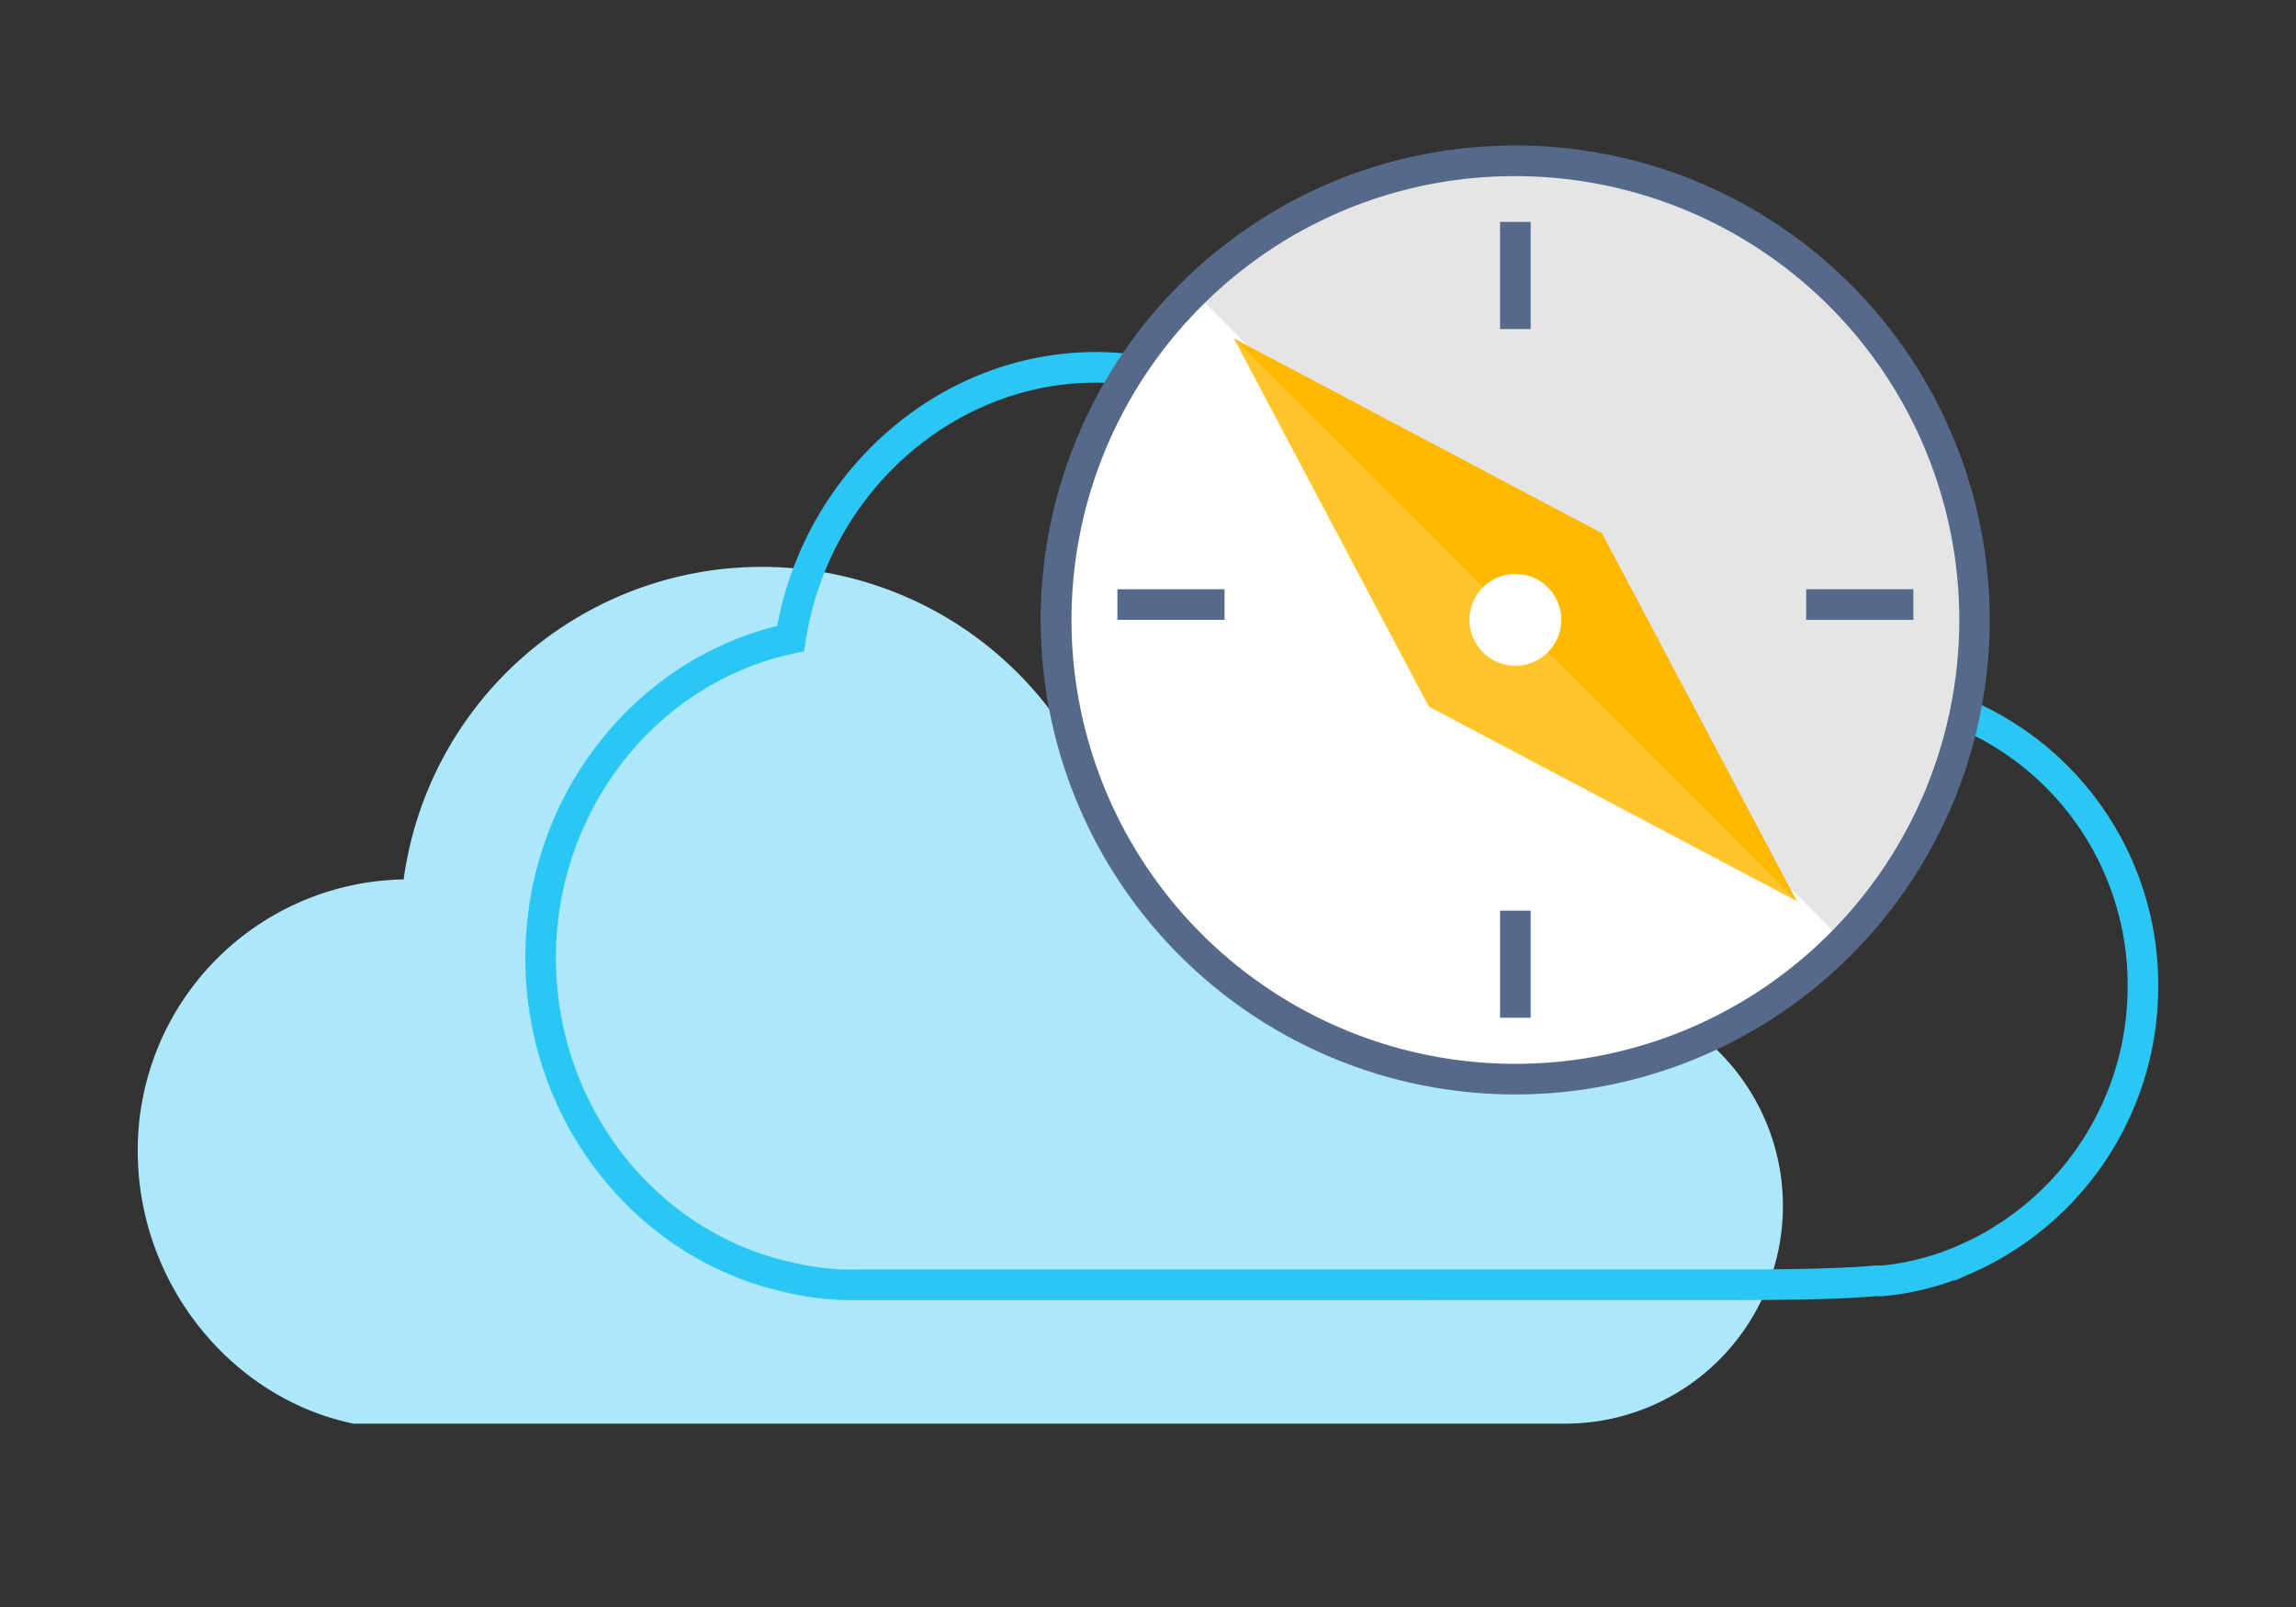 <svg xmlns="http://www.w3.org/2000/svg" viewBox="0 0 150 105"><rect x="0" y="0" width="150" height="105" fill="#333333" stroke="none"/><defs><style>.cls-1{fill:#ace8f9}.cls-2,.cls-8{fill:none}.cls-2{stroke:#2bc7f4}.cls-2,.cls-9{stroke-miterlimit:10;stroke-width:2px}.cls-3,.cls-9{fill:#fff}.cls-4{fill:#e5e5e5}.cls-5{fill:#556a8a}.cls-6{fill:#ffc52b}.cls-7{fill:#ffb900}.cls-9{stroke:#556a8a}</style></defs><title>ms365enterprise-admin-get-started-overview-2</title><g id="ICONS"><path d="M26.37,57.46a23.62,23.62,0,0,1,46.69-.75,16,16,0,0,1,10.31-3.77A16.13,16.13,0,0,1,98.92,65a13.92,13.92,0,0,1,3.34-.42,14.22,14.22,0,0,1,0,28.44H23.09C15.06,91.35,9,83.82,9,75.22A17.68,17.68,0,0,1,26.37,57.46Z" class="cls-1"/><path d="M51.82,83.52C42.26,81.57,35.32,72.78,35.32,62.6s6.92-18.87,16.33-20.88C53.2,31.67,61.7,24,71.61,24a20,20,0,0,1,17,9.68,20,20,0,0,1,9-2.13c8.65,0,27.82-3.07,25.32,7.15,1.3-.28-3.33,6.4-2,6.4A19.25,19.25,0,0,1,140,64.46,19.46,19.46,0,0,1,129,82l-.29.13A17.42,17.42,0,0,1,123,83.69l-.48,0c-2.48.22-5.84.26-11.16.26H55.84A17.09,17.09,0,0,1,51.82,83.52Z" class="cls-2"/><g><path d="M99,71A30.48,30.48,0,0,1,77.44,18.94a30.49,30.49,0,1,1,43.12,43.12A30.29,30.29,0,0,1,99,71Z" class="cls-3"/><path d="M77.35,18.43a30.25,30.25,0,0,1,42.78,42.78Z" class="cls-4"/><path d="M99,11.51A29,29,0,1,1,78.5,20,28.8,28.8,0,0,1,99,11.51h0m0-2a31,31,0,1,0,21.91,9.08A30.89,30.89,0,0,0,99,9.51Z" class="cls-5"/><polygon points="80.61 22.11 93.34 46.16 117.39 58.88 102 36.5 80.61 22.11" class="cls-6"/><polygon points="80.61 22.11 117.39 58.88 104.66 34.84 80.61 22.11" class="cls-7"/><rect width="64" height="64" x="67" y="8.5" class="cls-8"/><line x1="99" x2="99" y1="14.5" y2="21.5" class="cls-9"/><line x1="99" x2="99" y1="59.5" y2="66.5" class="cls-9"/><line x1="73" x2="80" y1="39.5" y2="39.5" class="cls-9"/><line x1="118" x2="125" y1="39.5" y2="39.5" class="cls-9"/><circle cx="99" cy="40.5" r="3" class="cls-3"/></g></g></svg>
